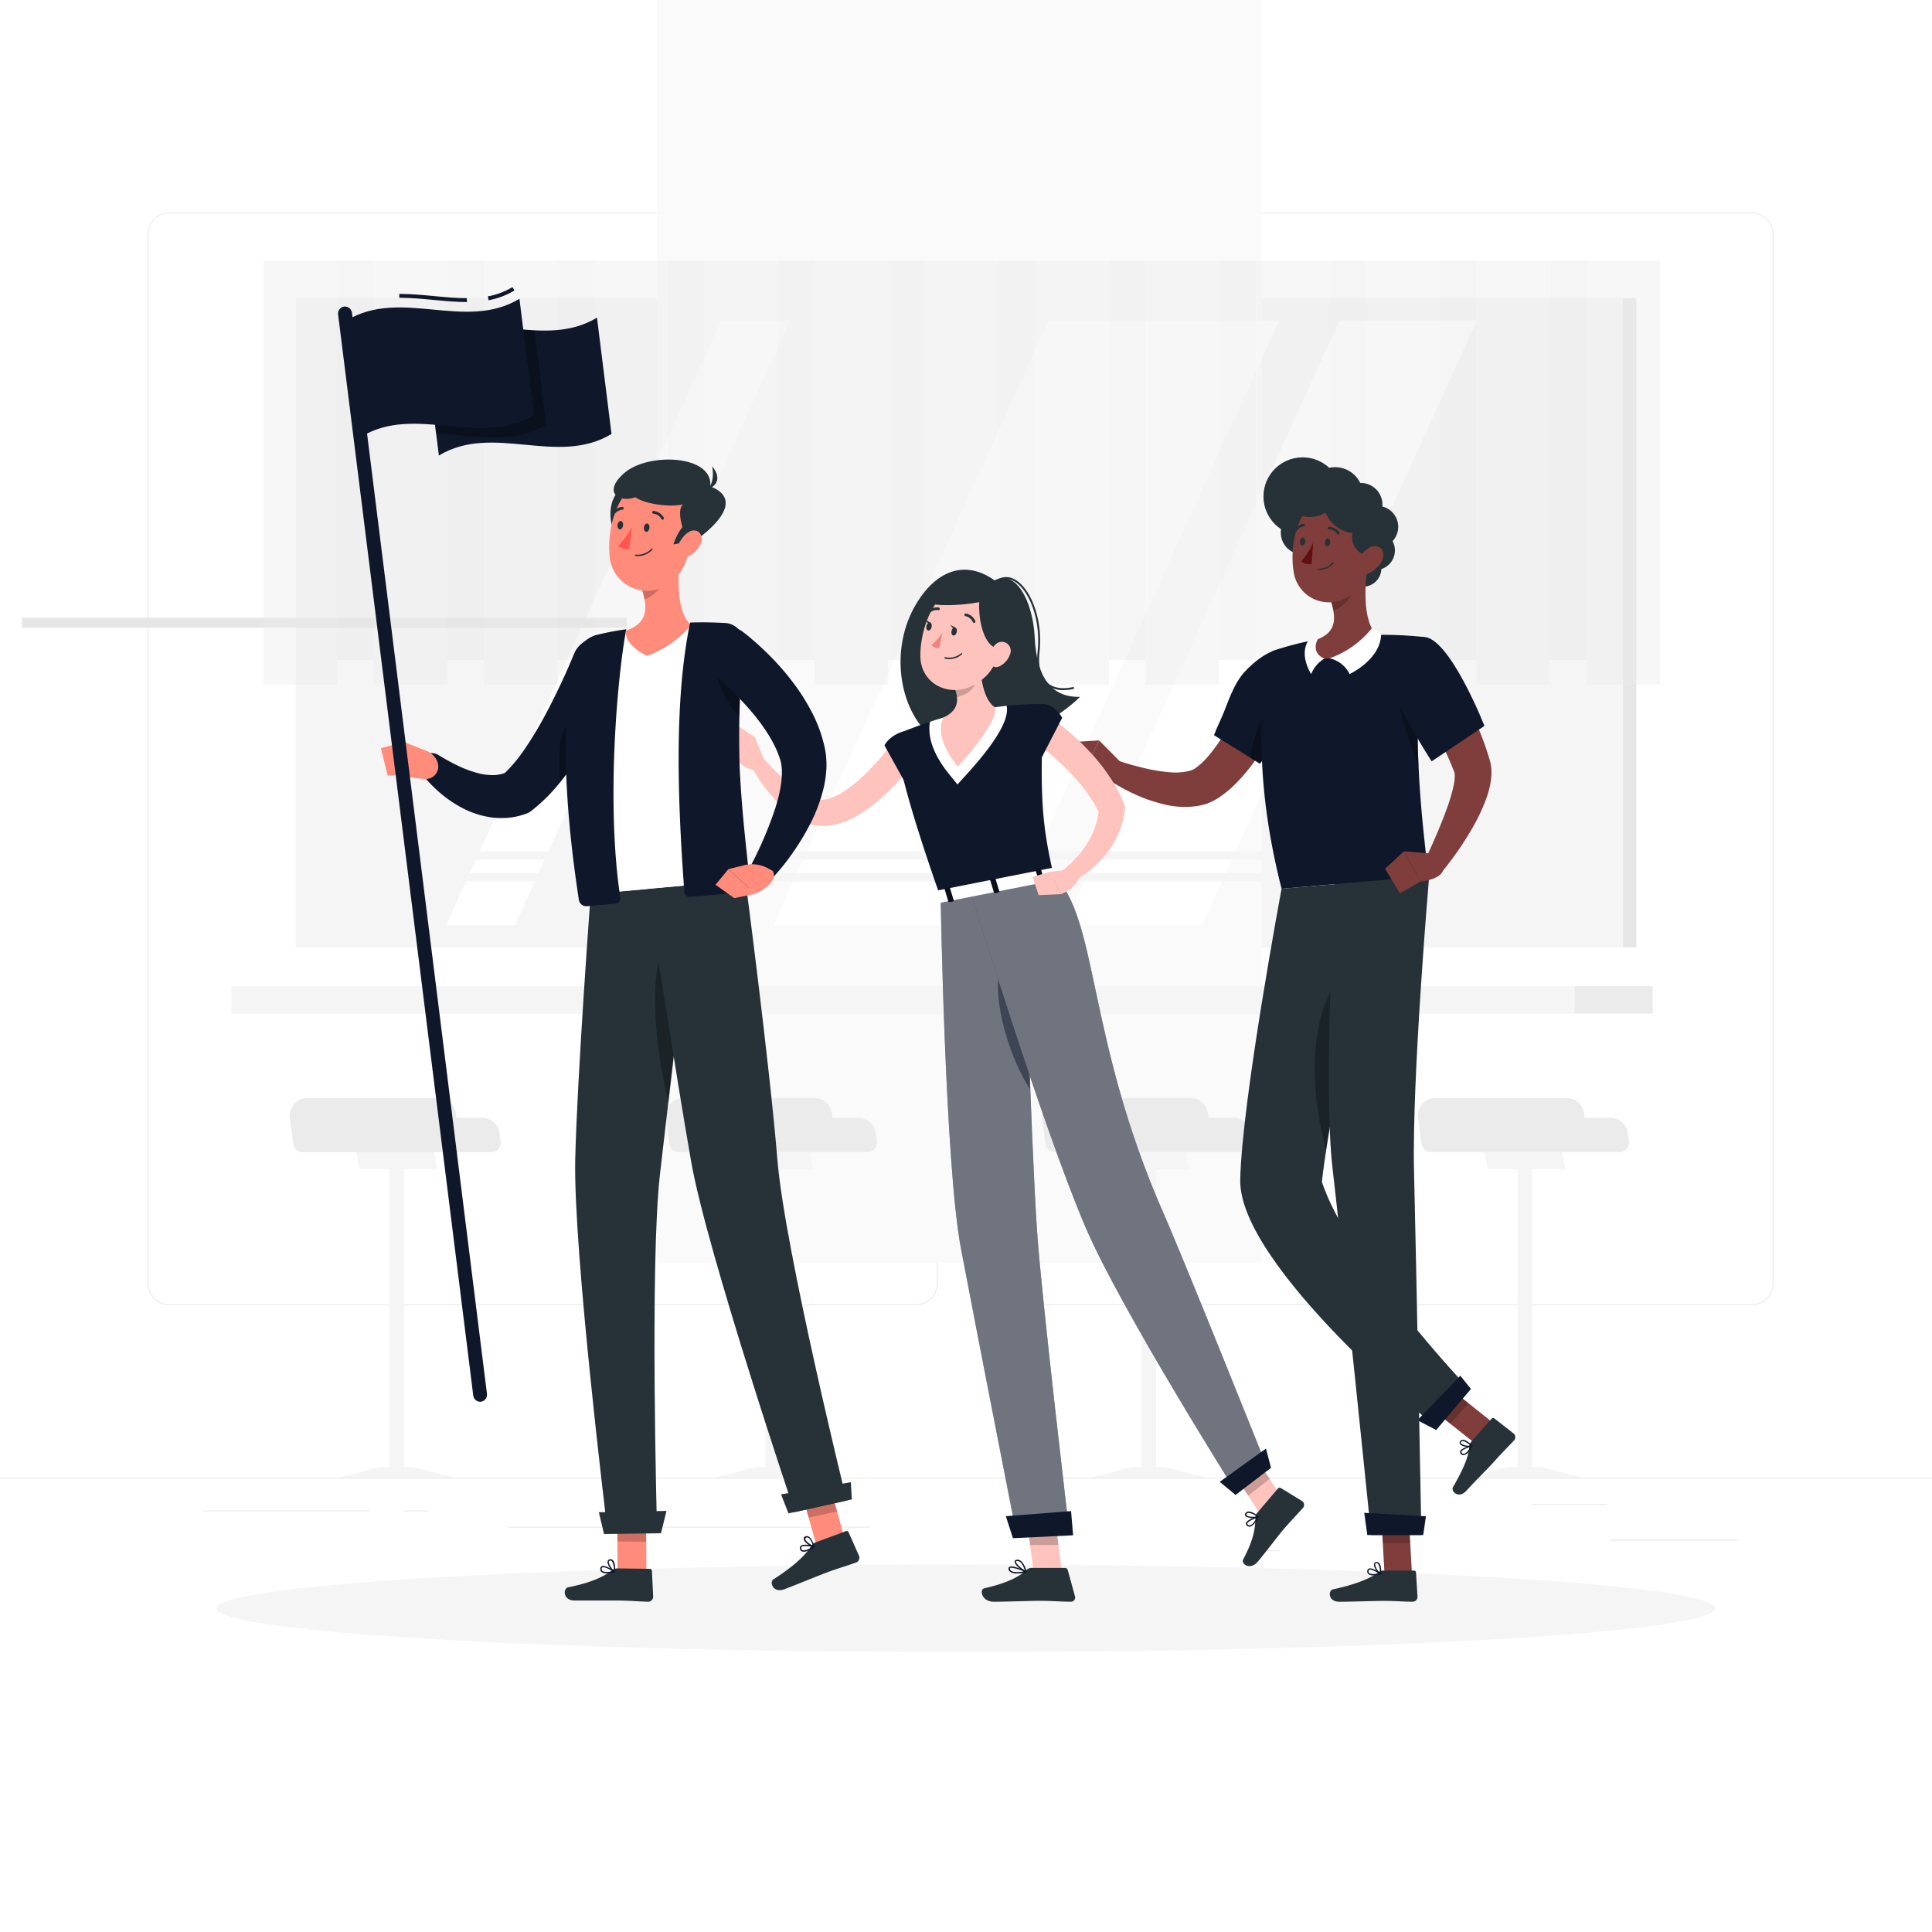 <svg class="animated" id="freepik_stories-team-spirit" xmlns="http://www.w3.org/2000/svg" viewBox="0 0 500 500" version="1.1" xmlns:xlink="http://www.w3.org/1999/xlink" xmlns:svgjs="http://svgjs.com/svgjs"><style>svg#freepik_stories-team-spirit:not(.animated) .animable {opacity: 0;}svg#freepik_stories-team-spirit.animated #freepik--background-complete--inject-20 {animation: 1s 1 forwards cubic-bezier(.36,-0.01,.5,1.38) slideUp;animation-delay: 0s;}svg#freepik_stories-team-spirit.animated #freepik--Shadow--inject-20 {animation: 1s 1 forwards cubic-bezier(.36,-0.01,.5,1.38) zoomOut;animation-delay: 0s;}svg#freepik_stories-team-spirit.animated #freepik--character-3--inject-20 {animation: 1s 1 forwards cubic-bezier(.36,-0.01,.5,1.38) zoomIn;animation-delay: 0s;}svg#freepik_stories-team-spirit.animated #freepik--character-2--inject-20 {animation: 1s 1 forwards cubic-bezier(.36,-0.01,.5,1.38) zoomOut;animation-delay: 0s;}svg#freepik_stories-team-spirit.animated #freepik--character-1--inject-20 {animation: 1s 1 forwards cubic-bezier(.36,-0.01,.5,1.38) slideUp;animation-delay: 0s;}            @keyframes slideUp {                0% {                    opacity: 0;                    transform: translateY(30px);                }                100% {                    opacity: 1;                    transform: inherit;                }            }                    @keyframes zoomOut {                0% {                    opacity: 0;                    transform: scale(1.5);                }                100% {                    opacity: 1;                    transform: scale(1);                }            }                    @keyframes zoomIn {                0% {                    opacity: 0;                    transform: scale(0.5);                }                100% {                    opacity: 1;                    transform: scale(1);                }            }        </style><g id="freepik--background-complete--inject-20" class="animable" style="transform-origin: 250px 228.23px;"><rect y="382.4" width="500" height="0.25" style="fill: rgb(235, 235, 235); transform-origin: 250px 382.525px;" id="el742nwm55ytu" class="animable"></rect><rect x="416.78" y="398.49" width="33.12" height="0.25" style="fill: rgb(235, 235, 235); transform-origin: 433.34px 398.615px;" id="elynqkk4gl7tr" class="animable"></rect><rect x="322.53" y="401.21" width="8.69" height="0.25" style="fill: rgb(235, 235, 235); transform-origin: 326.875px 401.335px;" id="elg1e0q9ed99r" class="animable"></rect><rect x="396.59" y="389.21" width="19.19" height="0.25" style="fill: rgb(235, 235, 235); transform-origin: 406.185px 389.335px;" id="el4wkpu2wctn8" class="animable"></rect><rect x="52.46" y="390.89" width="43.19" height="0.25" style="fill: rgb(235, 235, 235); transform-origin: 74.055px 391.015px;" id="el1rz7sh128b5" class="animable"></rect><rect x="104.56" y="390.89" width="6.33" height="0.25" style="fill: rgb(235, 235, 235); transform-origin: 107.725px 391.015px;" id="elnv19s65djio" class="animable"></rect><rect x="131.47" y="395.11" width="93.68" height="0.25" style="fill: rgb(235, 235, 235); transform-origin: 178.31px 395.235px;" id="el1y11p19fayu" class="animable"></rect><path d="M237,337.8H43.91a5.71,5.71,0,0,1-5.7-5.71V60.66A5.71,5.71,0,0,1,43.91,55H237a5.71,5.71,0,0,1,5.71,5.71V332.09A5.71,5.71,0,0,1,237,337.8ZM43.91,55.2a5.46,5.46,0,0,0-5.45,5.46V332.09a5.46,5.46,0,0,0,5.45,5.46H237a5.47,5.47,0,0,0,5.46-5.46V60.66A5.47,5.47,0,0,0,237,55.2Z" style="fill: rgb(235, 235, 235); transform-origin: 140.46px 196.4px;" id="elroieaxztj2b" class="animable"></path><path d="M453.31,337.8H260.21a5.72,5.72,0,0,1-5.71-5.71V60.66A5.72,5.72,0,0,1,260.21,55h193.1A5.71,5.71,0,0,1,459,60.66V332.09A5.71,5.71,0,0,1,453.31,337.8ZM260.21,55.2a5.47,5.47,0,0,0-5.46,5.46V332.09a5.47,5.47,0,0,0,5.46,5.46h193.1a5.47,5.47,0,0,0,5.46-5.46V60.66a5.47,5.47,0,0,0-5.46-5.46Z" style="fill: rgb(235, 235, 235); transform-origin: 356.75px 196.4px;" id="elq2jmsaxmzq" class="animable"></path><g id="el4rvtpwxr5xe"><rect x="79.96" y="77.18" width="343.52" height="168.01" style="fill: rgb(230, 230, 230); transform-origin: 251.72px 161.185px; transform: rotate(180deg);" class="animable"></rect></g><g id="el71uddtgr55r"><rect x="76.53" y="77.18" width="343.52" height="168.01" style="fill: rgb(245, 245, 245); transform-origin: 248.29px 161.185px; transform: rotate(180deg);" class="animable"></rect></g><g id="elnhbwsa7itzq"><rect x="170.03" y="-4.41" width="156.52" height="331.21" style="fill: rgb(250, 250, 250); transform-origin: 248.29px 161.195px; transform: rotate(90deg);" class="animable"></rect></g><polygon points="259.85 239.45 331.04 82.93 271.39 82.93 200.2 239.45 259.85 239.45" style="fill: rgb(255, 255, 255); transform-origin: 265.62px 161.19px;" id="el6zfogjt3rji" class="animable"></polygon><polygon points="311.05 239.45 382.24 82.93 346.64 82.93 275.44 239.45 311.05 239.45" style="fill: rgb(255, 255, 255); transform-origin: 328.84px 161.19px;" id="elysepyg23oa" class="animable"></polygon><polygon points="133.25 239.45 204.44 82.93 186.64 82.93 115.44 239.45 133.25 239.45" style="fill: rgb(255, 255, 255); transform-origin: 159.94px 161.19px;" id="elwd50jjnizl" class="animable"></polygon><g id="elrn1mni6tago"><rect x="5.72" y="159.89" width="156.52" height="2.59" style="fill: rgb(230, 230, 230); transform-origin: 83.98px 161.185px; transform: rotate(90deg);" class="animable"></rect></g><g id="elqof0e5euwpe"><rect x="79.07" y="225.96" width="338.42" height="2.12" style="fill: rgb(245, 245, 245); transform-origin: 248.28px 227.02px; transform: rotate(180deg);" class="animable"></rect></g><g id="eltqpqfds6dy"><rect x="79.07" y="220.36" width="338.42" height="2.12" style="fill: rgb(245, 245, 245); transform-origin: 248.28px 221.42px; transform: rotate(180deg);" class="animable"></rect></g><g id="el2f8ttu4izw8"><g style="opacity: 0.4; transform-origin: 248.92px 122.33px;" class="animable"><rect x="68.17" y="67.44" width="19.03" height="109.78" style="fill: rgb(235, 235, 235); transform-origin: 77.685px 122.33px;" id="elkjvnkcq1z3" class="animable"></rect><rect x="87.19" y="67.44" width="9.51" height="103.33" style="fill: rgb(230, 230, 230); transform-origin: 91.945px 119.105px;" id="eleon6481gkyv" class="animable"></rect><rect x="96.71" y="67.44" width="19.03" height="109.78" style="fill: rgb(235, 235, 235); transform-origin: 106.225px 122.33px;" id="elmm780e7ssnn" class="animable"></rect><rect x="115.73" y="67.44" width="9.51" height="103.33" style="fill: rgb(230, 230, 230); transform-origin: 120.485px 119.105px;" id="elhgpvcukwyt9" class="animable"></rect><rect x="125.25" y="67.44" width="19.03" height="109.78" style="fill: rgb(235, 235, 235); transform-origin: 134.765px 122.33px;" id="elug0souloio9" class="animable"></rect><rect x="144.27" y="67.44" width="9.51" height="103.33" style="fill: rgb(230, 230, 230); transform-origin: 149.025px 119.105px;" id="eleypq7reibz" class="animable"></rect><rect x="153.79" y="67.44" width="19.03" height="109.78" style="fill: rgb(235, 235, 235); transform-origin: 163.305px 122.33px;" id="elgzaqidjo0s5" class="animable"></rect><rect x="172.81" y="67.44" width="9.51" height="103.33" style="fill: rgb(230, 230, 230); transform-origin: 177.565px 119.105px;" id="el7hab95yrpei" class="animable"></rect><rect x="182.32" y="67.44" width="19.03" height="109.78" style="fill: rgb(235, 235, 235); transform-origin: 191.835px 122.33px;" id="el8mc3wyja2ti" class="animable"></rect><rect x="201.35" y="67.44" width="9.51" height="103.33" style="fill: rgb(230, 230, 230); transform-origin: 206.105px 119.105px;" id="el6lzjpc62ai7" class="animable"></rect><rect x="210.86" y="67.44" width="19.03" height="109.78" style="fill: rgb(235, 235, 235); transform-origin: 220.375px 122.33px;" id="ela5d5qhlenrh" class="animable"></rect><rect x="229.89" y="67.44" width="9.51" height="103.33" style="fill: rgb(230, 230, 230); transform-origin: 234.645px 119.105px;" id="elxysrbfh1hpe" class="animable"></rect><rect x="239.4" y="67.44" width="19.03" height="109.78" style="fill: rgb(235, 235, 235); transform-origin: 248.915px 122.33px;" id="elvyohgawbx1c" class="animable"></rect><rect x="258.43" y="67.44" width="9.51" height="103.33" style="fill: rgb(230, 230, 230); transform-origin: 263.185px 119.105px;" id="el1mejsgu6fju" class="animable"></rect><rect x="267.94" y="67.44" width="19.03" height="109.78" style="fill: rgb(235, 235, 235); transform-origin: 277.455px 122.33px;" id="elknyrrrw2ugo" class="animable"></rect><rect x="286.97" y="67.44" width="9.51" height="103.33" style="fill: rgb(230, 230, 230); transform-origin: 291.725px 119.105px;" id="elejzjubnxfdp" class="animable"></rect><rect x="296.48" y="67.44" width="19.03" height="109.78" style="fill: rgb(235, 235, 235); transform-origin: 305.995px 122.33px;" id="elytj3x0xoxaj" class="animable"></rect><rect x="315.51" y="67.44" width="9.51" height="103.33" style="fill: rgb(230, 230, 230); transform-origin: 320.265px 119.105px;" id="el8mcarqp11ot" class="animable"></rect><rect x="325.02" y="67.44" width="19.03" height="109.78" style="fill: rgb(235, 235, 235); transform-origin: 334.535px 122.33px;" id="eln9tbjllok2" class="animable"></rect><rect x="344.05" y="67.44" width="9.51" height="103.33" style="fill: rgb(230, 230, 230); transform-origin: 348.805px 119.105px;" id="elycawf8lc008" class="animable"></rect><rect x="353.56" y="67.44" width="19.03" height="109.78" style="fill: rgb(235, 235, 235); transform-origin: 363.075px 122.33px;" id="el42djf7vurb2" class="animable"></rect><rect x="372.59" y="67.44" width="9.51" height="103.33" style="fill: rgb(230, 230, 230); transform-origin: 377.345px 119.105px;" id="elw5ybtmzyscp" class="animable"></rect><rect x="382.1" y="67.44" width="19.03" height="109.78" style="fill: rgb(235, 235, 235); transform-origin: 391.615px 122.33px;" id="elbk4tt3dem5" class="animable"></rect><rect x="410.64" y="67.44" width="19.03" height="109.78" style="fill: rgb(235, 235, 235); transform-origin: 420.155px 122.33px;" id="elnd4qbh1rql" class="animable"></rect><rect x="401.13" y="67.44" width="9.51" height="103.33" style="fill: rgb(230, 230, 230); transform-origin: 405.885px 119.105px;" id="elfx002oloe26" class="animable"></rect></g></g><rect x="59.86" y="255.22" width="347.67" height="7.11" style="fill: rgb(245, 245, 245); transform-origin: 233.695px 258.775px;" id="elc63xhx5tynq" class="animable"></rect><g id="elt4z6wgxxsuf"><rect x="407.53" y="255.22" width="20.19" height="7.11" style="fill: rgb(235, 235, 235); transform-origin: 417.625px 258.775px; transform: rotate(180deg);" class="animable"></rect></g><path d="M416.76,289.33h-6.64l-.16-1.18a4.57,4.57,0,0,0-4.53-4H371.51a4.57,4.57,0,0,0-4.53,5.18l.91,6.7a2.44,2.44,0,0,0,2.43,2.12h48.83a2.45,2.45,0,0,0,2.43-2.77l-.29-2.13A4.57,4.57,0,0,0,416.76,289.33Z" style="fill: rgb(235, 235, 235); transform-origin: 394.27px 291.15px;" id="elyytd4eqkli" class="animable"></path><polygon points="405.11 302.58 385 302.58 384.19 298.19 404.3 298.19 405.11 302.58" style="fill: rgb(245, 245, 245); transform-origin: 394.65px 300.385px;" id="el1vz003wtzxx" class="animable"></polygon><rect x="392.76" y="300.39" width="3.78" height="82.01" style="fill: rgb(245, 245, 245); transform-origin: 394.65px 341.395px;" id="elosbo6u7cq6n" class="animable"></rect><polygon points="409.49 382.4 379.6 382.4 390.31 379.63 398.78 379.63 409.49 382.4" style="fill: rgb(245, 245, 245); transform-origin: 394.545px 381.015px;" id="elgehzb293s67" class="animable"></polygon><path d="M319.44,289.33h-6.65l-.16-1.18a4.55,4.55,0,0,0-4.52-4H274.18a4.57,4.57,0,0,0-4.52,5.18l.91,6.7a2.44,2.44,0,0,0,2.42,2.12h48.84a2.44,2.44,0,0,0,2.42-2.77l-.28-2.13A4.57,4.57,0,0,0,319.44,289.33Z" style="fill: rgb(235, 235, 235); transform-origin: 296.946px 291.15px;" id="el5s35jxcepqr" class="animable"></path><polygon points="307.78 302.58 287.67 302.58 286.87 298.19 306.98 298.19 307.78 302.58" style="fill: rgb(245, 245, 245); transform-origin: 297.325px 300.385px;" id="elsarooguhh4m" class="animable"></polygon><rect x="295.44" y="300.39" width="3.78" height="82.01" style="fill: rgb(245, 245, 245); transform-origin: 297.33px 341.395px;" id="eld9claym64l" class="animable"></rect><polygon points="312.16 382.4 282.27 382.4 292.98 379.63 301.45 379.63 312.16 382.4" style="fill: rgb(245, 245, 245); transform-origin: 297.215px 381.015px;" id="ele9yro1zb5e" class="animable"></polygon><path d="M222.12,289.33h-6.65l-.16-1.18a4.56,4.56,0,0,0-4.52-4H176.86a4.57,4.57,0,0,0-4.52,5.18l.9,6.7a2.45,2.45,0,0,0,2.43,2.12H224.5a2.44,2.44,0,0,0,2.43-2.77l-.29-2.13A4.56,4.56,0,0,0,222.12,289.33Z" style="fill: rgb(235, 235, 235); transform-origin: 199.626px 291.15px;" id="el6i3k7f7w80q" class="animable"></path><polygon points="210.46 302.58 190.35 302.58 189.54 298.19 209.65 298.19 210.46 302.58" style="fill: rgb(245, 245, 245); transform-origin: 200px 300.385px;" id="elmuxoov5e0g" class="animable"></polygon><rect x="198.11" y="300.39" width="3.78" height="82.01" style="fill: rgb(245, 245, 245); transform-origin: 200px 341.395px;" id="el1m1yd5x2vv5" class="animable"></rect><polygon points="214.84 382.4 184.95 382.4 195.66 379.63 204.13 379.63 214.84 382.4" style="fill: rgb(245, 245, 245); transform-origin: 199.895px 381.015px;" id="elkucigam8zv" class="animable"></polygon><path d="M124.8,289.33h-6.65l-.16-1.18a4.57,4.57,0,0,0-4.53-4H79.54A4.57,4.57,0,0,0,75,289.37l.91,6.7a2.44,2.44,0,0,0,2.43,2.12h48.83a2.45,2.45,0,0,0,2.43-2.77l-.29-2.13A4.57,4.57,0,0,0,124.8,289.33Z" style="fill: rgb(235, 235, 235); transform-origin: 102.287px 291.17px;" id="elo0uqtnbvtoa" class="animable"></path><polygon points="113.14 302.58 93.03 302.58 92.22 298.19 112.33 298.19 113.14 302.58" style="fill: rgb(245, 245, 245); transform-origin: 102.68px 300.385px;" id="el800j052sd16" class="animable"></polygon><rect x="100.79" y="300.39" width="3.78" height="82.01" style="fill: rgb(245, 245, 245); transform-origin: 102.68px 341.395px;" id="el88xq67vx1z4" class="animable"></rect><polygon points="117.52 382.4 87.63 382.4 98.34 379.63 106.81 379.63 117.52 382.4" style="fill: rgb(245, 245, 245); transform-origin: 102.575px 381.015px;" id="eldhu8n0kmeqv" class="animable"></polygon></g><g id="freepik--Shadow--inject-20" class="animable" style="transform-origin: 250px 416.24px;"><ellipse id="freepik--path--inject-20" cx="250" cy="416.24" rx="193.89" ry="11.32" style="fill: rgb(245, 245, 245); transform-origin: 250px 416.24px;" class="animable"></ellipse></g><g id="freepik--character-3--inject-20" class="animable" style="transform-origin: 334.081px 264.347px;"><path d="M361,142.45a5.1,5.1,0,1,1-5.1-5.11A5.1,5.1,0,0,1,361,142.45Z" style="fill: rgb(38, 50, 56); transform-origin: 355.9px 142.44px;" id="eljy10xztwrr" class="animable"></path><path d="M357.5,147.07a4.76,4.76,0,1,1-4.75-4.75A4.76,4.76,0,0,1,357.5,147.07Z" style="fill: rgb(38, 50, 56); transform-origin: 352.74px 147.08px;" id="elspi3bn92cic" class="animable"></path><polygon points="386.3 368.13 381.58 373.43 368.69 363.18 373.41 357.88 386.3 368.13" style="fill: rgb(127, 62, 59); transform-origin: 377.495px 365.655px;" id="elowwbeq1om5" class="animable"></polygon><path d="M380.72,373.16l5.3-6a.53.53,0,0,1,.72-.07l5,3.91a1.26,1.26,0,0,1,.11,1.77c-1.88,2-2.88,2.93-5.22,5.54-1.43,1.62-5.12,5.24-7.11,7.47s-4.12.2-3.48-.92c2.87-5,4.06-8,4.22-10.54A2,2,0,0,1,380.72,373.16Z" style="fill: rgb(38, 50, 56); transform-origin: 384.043px 376.881px;" id="elua4gzy7po2" class="animable"></path><g id="elkcrppbev8u"><polygon points="373.42 357.88 368.69 363.18 375.34 368.46 380.06 363.16 373.42 357.88" style="opacity: 0.2; transform-origin: 374.375px 363.17px;" class="animable"></polygon></g><path d="M331.67,230s-10.29,55-10.7,75.31c-.46,22.3,51,64.27,51,64.27l8.21-10.09s-31.33-33-38.08-53.63c2.69-23.79,14.85-78,14.85-78Z" style="fill: rgb(38, 50, 56); transform-origin: 350.573px 298.72px;" id="elsj043yl42fp" class="animable"></path><g id="elgbbzyhla3p"><path d="M341.17,266.2c-1.91,9.65-.64,22.13,2.05,31.38,2.15-14.15,6-33.42,9.06-48.11C348.91,249.6,343.56,254.1,341.17,266.2Z" style="opacity: 0.3; transform-origin: 346.267px 273.525px;" class="animable"></path></g><polygon points="380.68 359.46 371.68 370.09 366.82 367.55 377.93 356.04 380.68 359.46" style="fill: rgb(15, 23, 42); transform-origin: 373.75px 363.065px;" id="elsawmnoj4bl" class="animable"></polygon><path d="M380,375.86a9.18,9.18,0,0,0,1.07-1.58.17.17,0,0,0,0-.18.18.18,0,0,0-.17-.06c-.26.07-2.63.65-3,1.53a.63.63,0,0,0,.09.6.92.92,0,0,0,.81.44A2,2,0,0,0,380,375.86Zm.59-1.4c-.66,1.12-1.31,1.79-1.78,1.82a.61.61,0,0,1-.52-.31.29.29,0,0,1-.05-.29C378.38,375.21,379.62,374.73,380.56,374.46Z" style="fill: rgb(15, 23, 42); transform-origin: 379.478px 375.324px;" id="el348i6xxoo6u" class="animable"></path><path d="M381,374.31a.15.15,0,0,0,0-.07.14.14,0,0,0,0-.15c-.06-.06-1.48-1.54-2.47-1.47a.84.84,0,0,0-.64.37.62.62,0,0,0,0,.78c.47.64,2.28.84,3.06.59Zm-2.8-1.19a.51.51,0,0,1,.35-.17c.59,0,1.5.69,2,1.16a3.37,3.37,0,0,1-2.42-.53c-.06-.08-.11-.2,0-.4Z" style="fill: rgb(15, 23, 42); transform-origin: 379.387px 373.541px;" id="elu2t2dmli7hj" class="animable"></path><path d="M334.44,175.06c-.2.79-.36,1.38-.54,2.05s-.39,1.29-.59,1.92q-.62,1.91-1.32,3.78a72.39,72.39,0,0,1-3.23,7.36,47.93,47.93,0,0,1-9.84,13.51,31.68,31.68,0,0,1-3.54,2.78c-.32.21-.83.49-1.23.73s-.87.4-1.31.6-.88.31-1.32.45l-1.3.3a22.14,22.14,0,0,1-9.21-.44,39.57,39.57,0,0,1-7.74-2.74c-1.21-.56-2.38-1.18-3.53-1.83s-2.25-1.32-3.41-2.12l2.5-4.71c1.06.34,2.25.73,3.38,1.06s2.31.62,3.45.91a45.33,45.33,0,0,0,6.74,1.16,15.43,15.43,0,0,0,5.7-.4l.51-.2c.14-.08.3-.14.44-.22l.36-.23c.12-.1.17-.12.36-.27a21.82,21.82,0,0,0,2.21-2,42.27,42.27,0,0,0,7.15-11.07c1-2.07,1.87-4.24,2.71-6.42.41-1.09.8-2.2,1.16-3.31l.52-1.66c.17-.53.35-1.14.47-1.56Z" style="fill: rgb(127, 62, 59); transform-origin: 310.385px 190.66px;" id="eln15f2fxtbb" class="animable"></path><path d="M314.18,190.27l11.9,7.38s.39-.51,1-1.39c.46-.64,1.06-1.5,1.75-2.5,3.89-5.66,9.41-15.87,9.06-20.61-.53-7.05-7.94-7.46-15.54.46-3.28,3.41-4.68,8.74-6.21,12.1-.51,1.1-.93,2.07-1.26,2.82Z" style="fill: rgb(15, 23, 42); transform-origin: 326.043px 182.708px;" id="elrmcg7au976" class="animable"></path><polygon points="365.41 407.28 358.31 407.28 357.39 390.84 364.49 390.84 365.41 407.28" style="fill: rgb(127, 62, 59); transform-origin: 361.4px 399.06px;" id="el7ieu4tdzefh" class="animable"></polygon><path d="M357.94,406.46h8a.5.5,0,0,1,.52.48l.39,6.32a1.26,1.26,0,0,1-1.24,1.26c-2.78,0-4.11-.21-7.62-.21-2.15,0-8.4.22-11.38.22s-2.89-2.95-1.63-3.21c5.66-1.2,9.75-2.85,11.76-4.42A2,2,0,0,1,357.94,406.46Z" style="fill: rgb(38, 50, 56); transform-origin: 355.501px 410.495px;" id="el3fquny5zn8x" class="animable"></path><g id="elegxbb6t2kin"><polygon points="364.49 390.84 357.39 390.84 357.87 399.32 364.97 399.32 364.49 390.84" style="opacity: 0.2; transform-origin: 361.18px 395.08px;" class="animable"></polygon></g><path d="M345.45,228.47s-3,53.67-.59,73.89c2.6,22.15,10,94.91,10,94.91h13s-1.36-72.11-1.91-94.16c-.59-23.93,3.95-76.74,3.95-76.74Z" style="fill: rgb(38, 50, 56); transform-origin: 356.912px 311.82px;" id="elsduwmf5ezxq" class="animable"></path><polygon points="368.33 397.27 353.86 397.27 353.06 391.52 369.03 392.42 368.33 397.27" style="fill: rgb(15, 23, 42); transform-origin: 361.045px 394.395px;" id="elt81zp0jm3up" class="animable"></polygon><path d="M355.42,407.7a8.71,8.71,0,0,0,1.89-.26.15.15,0,0,0,.13-.13.16.16,0,0,0-.07-.16c-.23-.16-2.24-1.54-3.1-1.2a.65.65,0,0,0-.39.47.92.92,0,0,0,.21.9A1.9,1.9,0,0,0,355.42,407.7Zm1.44-.5c-1.27.26-2.21.22-2.54-.11a.61.61,0,0,1-.12-.59.3.3,0,0,1,.19-.24C354.85,406.08,356,406.68,356.86,407.2Z" style="fill: rgb(15, 23, 42); transform-origin: 355.641px 406.802px;" id="el38dpxicwcqq" class="animable"></path><path d="M357.28,407.45l.07,0a.17.17,0,0,0,.09-.13c0-.09.17-2.13-.55-2.82a.79.79,0,0,0-.7-.23.61.61,0,0,0-.6.5c-.16.77.89,2.25,1.6,2.67Zm-1-2.88a.52.52,0,0,1,.35.14,3.7,3.7,0,0,1,.47,2.26,3.38,3.38,0,0,1-1.22-2.16c0-.09.08-.21.32-.24Z" style="fill: rgb(15, 23, 42); transform-origin: 356.516px 405.854px;" id="ely54r3ajki2" class="animable"></path><g id="elnz6w0gmfeo"><path d="M338.06,174c-2.67-1.45-4.14,3-8.82,7.11-2.08,1.82-6.05,12.86-5.45,15.16l2.29,1.42S338.72,181,338.06,174Z" style="opacity: 0.3; transform-origin: 330.907px 185.705px;" class="animable"></path></g><path d="M290.22,197.44l-5.76-5.81-3.49,7s6.28,4.59,8.07,3Z" style="fill: rgb(127, 62, 59); transform-origin: 285.595px 196.797px;" id="elkstscag6wj" class="animable"></path><polygon points="277.15 192.05 276 197.58 280.97 198.67 284.46 191.63 277.15 192.05" style="fill: rgb(127, 62, 59); transform-origin: 280.23px 195.15px;" id="elb7sfx9n7x6g" class="animable"></polygon><path d="M331.67,230l37.83-3.25c0-3.4-1.75-14.33-2.37-28.38a179.74,179.74,0,0,1,1.11-31.18c.1-.78.21-1.55.33-2.33,0,0-1.95-.22-4.74-.39-2.31-.14-5.2-.23-8-.13a142.26,142.26,0,0,0-16.08,1.39c-2.45.44-4.83,1.06-6.72,1.59-2.42.71-3.84,1.26-3.84,1.26S321.69,190.8,331.67,230Z" style="fill: rgb(15, 23, 42); transform-origin: 347.993px 197.149px;" id="elri4pxe4e679" class="animable"></path><g id="elf7qmme1htb"><path d="M367.13,198.4a180.82,180.82,0,0,1,1.11-31.19c-2.55,0-6.85.62-7.22,4.77C360.63,176.43,362.49,186.67,367.13,198.4Z" style="opacity: 0.3; transform-origin: 364.605px 182.805px;" class="animable"></path></g><path d="M371.14,169.22c.85,1.09,1.57,2.05,2.29,3.1s1.41,2.07,2.1,3.12c1.36,2.11,2.65,4.27,3.85,6.49a70.35,70.35,0,0,1,6,14.24l.14.47.07.24.1.39a11.41,11.41,0,0,1,.26,1.61,14.08,14.08,0,0,1-.06,2.71,22.62,22.62,0,0,1-1,4.37,45.83,45.83,0,0,1-3.22,7.22,81.31,81.31,0,0,1-8.43,12.38l-4.47-2.91c2-4.23,3.91-8.6,5.48-12.87a45.13,45.13,0,0,0,1.9-6.26,13.62,13.62,0,0,0,.34-2.7,3.86,3.86,0,0,0-.08-.88c0-.09-.05-.16-.07-.17l0,0-.07-.19-.15-.38a62.3,62.3,0,0,0-2.68-6c-1-2-2.13-4-3.29-5.95s-2.4-3.9-3.66-5.83-2.61-3.87-3.84-5.61Z" style="fill: rgb(127, 62, 59); transform-origin: 374.319px 197.39px;" id="eltkywsm91nq9" class="animable"></path><path d="M360.28,178.57a135.36,135.36,0,0,0,7.38,13.84c.59,1,1.14,1.9,1.59,2.62.78,1.27,1.27,2,1.27,2l13.65-9.17-.65-1.57c-.31-.74-.72-1.71-1.22-2.83-3-6.6-8.89-18.32-13.73-18.61C361.33,164.46,356.65,170.24,360.28,178.57Z" style="fill: rgb(15, 23, 42); transform-origin: 371.596px 180.931px;" id="elsmshffxbyj" class="animable"></path><path d="M353.92,146.36l-4,3.94-5.44,5.37a19.82,19.82,0,0,1,.58,2.33c.59,3.15,0,6.11-4.57,7.62,0,0-5.71,5.13,2.53,4.82a18.66,18.66,0,0,0,13.42-6.09C352.64,161.2,353.17,151.64,353.92,146.36Z" style="fill: rgb(127, 62, 59); transform-origin: 347.502px 158.407px;" id="el3y14eyk5q29" class="animable"></path><path d="M355.16,162.44a24.59,24.59,0,0,1-11.07,7.94,7.56,7.56,0,0,1,5.19,4.06s7.86-3.63,8.15-10.12A14.6,14.6,0,0,0,355.16,162.44Z" style="fill: rgb(255, 255, 255); transform-origin: 350.76px 168.44px;" id="el16yukyzmaro" class="animable"></path><path d="M341.11,165.29s-2.17,3.48,1.64,5.16a8.13,8.13,0,0,0-3.42,4s-3.17-4.79-.76-8.63C340,165.44,341.11,165.29,341.11,165.29Z" style="fill: rgb(255, 255, 255); transform-origin: 340.208px 169.87px;" id="elr1sjdwkhox" class="animable"></path><g id="eldievc2ez8nq"><path d="M344.48,155.67a19.82,19.82,0,0,1,.58,2.33c2.15-.63,4.87-3.2,5-5.46a10.13,10.13,0,0,0-.12-2.24Z" style="opacity: 0.2; transform-origin: 347.278px 154.15px;" class="animable"></path></g><g id="elospm446eoc"><circle cx="337.11" cy="128.49" r="10.13" style="fill: rgb(38, 50, 56); transform-origin: 337.11px 128.49px; transform: rotate(-45deg);" class="animable"></circle></g><circle cx="345.52" cy="128.12" r="7.22" style="fill: rgb(38, 50, 56); transform-origin: 345.52px 128.12px;" id="elrqpyobiwea" class="animable"></circle><path d="M357.78,130.62a5.64,5.64,0,1,1-5.64-5.64A5.64,5.64,0,0,1,357.78,130.62Z" style="fill: rgb(38, 50, 56); transform-origin: 352.14px 130.62px;" id="el9ixeb5lwgha" class="animable"></path><path d="M342.75,137.85a5.64,5.64,0,1,1-5.64-5.65A5.64,5.64,0,0,1,342.75,137.85Z" style="fill: rgb(38, 50, 56); transform-origin: 337.11px 137.84px;" id="eln1r43p68krk" class="animable"></path><circle cx="356.44" cy="136.34" r="5.42" style="fill: rgb(38, 50, 56); transform-origin: 356.44px 136.34px;" id="eldwoqkjqtp9q" class="animable"></circle><path d="M355.05,138.75c-.9,7-1.07,11.15-4.87,14.63a9.18,9.18,0,0,1-15.37-5.31c-1.09-6.36.58-16.75,7.65-19.32A9.29,9.29,0,0,1,355.05,138.75Z" style="fill: rgb(127, 62, 59); transform-origin: 344.827px 141.991px;" id="elrphyh49b95i" class="animable"></path><circle cx="354.67" cy="139.08" r="4.75" style="fill: rgb(38, 50, 56); transform-origin: 354.67px 139.08px;" id="el5j0z22qqcvn" class="animable"></circle><path d="M346.45,136.71A8.48,8.48,0,0,0,358.14,134l-14.38-9A8.49,8.49,0,0,0,346.45,136.71Z" style="fill: rgb(38, 50, 56); transform-origin: 350.301px 131.499px;" id="elyfogg8x875" class="animable"></path><path d="M336.47,133.43a8.18,8.18,0,0,0,10.24-5.37l-15.6-4.87A8.17,8.17,0,0,0,336.47,133.43Z" style="fill: rgb(38, 50, 56); transform-origin: 338.723px 128.495px;" id="elcq86ie212fq" class="animable"></path><path d="M357.26,145.8a7.64,7.64,0,0,1-4.15,3c-2.13.55-2.8-1.41-1.86-3.45.84-1.83,3-4.33,4.95-4S358.52,144,357.26,145.8Z" style="fill: rgb(127, 62, 59); transform-origin: 354.414px 145.107px;" id="elqp78tw7pn08" class="animable"></path><path d="M344.26,140.37c0,.57-.37,1-.75,1s-.65-.48-.61-1.06.38-1,.75-1S344.3,139.8,344.26,140.37Z" style="fill: rgb(38, 50, 56); transform-origin: 343.58px 140.34px;" id="el65p17uvgxem" class="animable"></path><path d="M337.79,140.16c0,.57-.38,1-.75,1s-.65-.49-.61-1.06.38-1,.75-1S337.83,139.59,337.79,140.16Z" style="fill: rgb(38, 50, 56); transform-origin: 337.11px 140.13px;" id="elwto2ktdwdb9" class="animable"></path><path d="M339.83,140.51a21.66,21.66,0,0,1-3.07,4.8,3.24,3.24,0,0,0,2.7.6Z" style="fill: rgb(99, 15, 15); transform-origin: 338.295px 143.25px;" id="els8p2qq5e9z9" class="animable"></path><path d="M341.7,147.53a5,5,0,0,0,3.43-1.78.16.16,0,0,0,0-.23.17.17,0,0,0-.24,0,4.74,4.74,0,0,1-3.82,1.65.17.17,0,0,0,0,.33A5,5,0,0,0,341.7,147.53Z" style="fill: rgb(38, 50, 56); transform-origin: 343.06px 146.501px;" id="eli7qetva6rqp" class="animable"></path><path d="M346.4,138.35a.44.44,0,0,0,.16-.06.35.35,0,0,0,.09-.47,3.26,3.26,0,0,0-2.65-1.48.34.34,0,1,0,0,.67,2.56,2.56,0,0,1,2.07,1.19A.35.35,0,0,0,346.4,138.35Z" style="fill: rgb(38, 50, 56); transform-origin: 345.153px 137.344px;" id="elkrcds95f6t" class="animable"></path><path d="M335.16,137.84a.35.35,0,0,0,.26-.17,2.82,2.82,0,0,1,2-1.46.34.34,0,0,0,.3-.37.33.33,0,0,0-.36-.3h0a3.52,3.52,0,0,0-2.54,1.8.34.34,0,0,0,.13.46A.28.28,0,0,0,335.16,137.84Z" style="fill: rgb(38, 50, 56); transform-origin: 336.25px 136.692px;" id="el3mznojiqamo" class="animable"></path><path d="M370.49,220.92l-7.15-.62,4.32,7.84s6.42-.59,5.84-3.88Z" style="fill: rgb(127, 62, 59); transform-origin: 368.439px 224.22px;" id="el7robyhvk0nr" class="animable"></path><polygon points="358.44 224.85 362.31 231.15 367.65 228.14 363.34 220.3 358.44 224.85" style="fill: rgb(127, 62, 59); transform-origin: 363.045px 225.725px;" id="elsiqddrkoi4" class="animable"></polygon></g><g id="freepik--character-2--inject-20" class="animable" style="transform-origin: 262.601px 280.983px;"><path d="M236.58,157.21c-6.67,12.19-3.51,28.73,6.52,35,10.51,6.59,30.64-6,36.41-11.86-9.15.2-11.36-7.75-11.74-15.51-.44-8.93-4.72-17.61-10.36-14.64C248.62,144,241.05,149.06,236.58,157.21Z" style="fill: rgb(38, 50, 56); transform-origin: 256.285px 170.753px;" id="ellklf1s448xe" class="animable"></path><path d="M275.26,178.6a6.64,6.64,0,0,1-4.54-1.54c-1.85-1.64-2.61-4.56-2.19-8.43.93-8.71-2.46-16.24-6.13-18.23a3.93,3.93,0,0,0-4.65.49l-.31-.39a4.38,4.38,0,0,1,5.19-.54c3.82,2.06,7.35,9.81,6.4,18.72-.4,3.71.3,6.47,2,8,1.56,1.38,3.92,1.76,6.84,1.09l.11.49A12.46,12.46,0,0,1,275.26,178.6Z" style="fill: rgb(38, 50, 56); transform-origin: 267.71px 163.978px;" id="elieb8hfce9hk" class="animable"></path><path d="M236.63,197.1a60.21,60.21,0,0,1-4.13,5.07,54.4,54.4,0,0,1-4.65,4.58,38.16,38.16,0,0,1-5.41,4,23.44,23.44,0,0,1-3.16,1.62,16.45,16.45,0,0,1-3.62,1.13,12.67,12.67,0,0,1-4.1.18,12.43,12.43,0,0,1-3.9-1.17,22.19,22.19,0,0,1-5.72-4.14A43.7,43.7,0,0,1,194.27,198l3.08-2a60.32,60.32,0,0,0,8.4,8,18.18,18.18,0,0,0,4.48,2.58,6.29,6.29,0,0,0,2,.42,5.86,5.86,0,0,0,2-.24,14.55,14.55,0,0,0,4.4-2.1,34.71,34.71,0,0,0,4.32-3.41c1.39-1.27,2.7-2.67,4-4.09s2.56-3,3.65-4.39Z" style="fill: rgb(255, 195, 189); transform-origin: 215.45px 203.27px;" id="el517uja6vse" class="animable"></path><path d="M237.51,188.9c-6.66-.17-8.61,4-8.61,4l6.78,12.26A18.91,18.91,0,0,0,240.4,198C241.62,193.94,242,189,237.51,188.9Z" style="fill: rgb(15, 23, 42); transform-origin: 235.053px 197.027px;" id="el1d49xhdtm99" class="animable"></path><path d="M197.75,196.59l-2.43-5.86L191,197.1s2.52,2.59,5.52,2.25Z" style="fill: rgb(255, 195, 189); transform-origin: 194.375px 195.055px;" id="elz5ufhgcul5k" class="animable"></path><polygon points="190.05 187.27 187.7 192.59 191 197.1 195.32 190.73 190.05 187.27" style="fill: rgb(255, 195, 189); transform-origin: 191.51px 192.185px;" id="ely5jxh2z36o8" class="animable"></polygon><polygon points="274.9 407.27 267.65 407.96 265.44 391.2 272.69 390.51 274.9 407.27" style="fill: rgb(255, 195, 189); transform-origin: 270.17px 399.235px;" id="el3v2lp8vuqgr" class="animable"></polygon><polygon points="333.21 389.79 327.65 394.16 318.09 379.57 323.66 375.19 333.21 389.79" style="fill: rgb(255, 195, 189); transform-origin: 325.65px 384.675px;" id="eleygvzycud4g" class="animable"></polygon><path d="M325.36,391.54l5.36-6.31a.58.58,0,0,1,.76-.13l5.52,3.39a1.18,1.18,0,0,1,.22,1.73c-1.91,2.17-2.94,3.12-5.3,5.89-1.45,1.71-4.41,5.69-6.41,8.05s-4.41.56-3.78-.6c2.81-5.18,3.13-8.29,3.17-10.8A1.87,1.87,0,0,1,325.36,391.54Z" style="fill: rgb(38, 50, 56); transform-origin: 329.565px 395.164px;" id="elqpyhhe15t4" class="animable"></path><path d="M267,405.78h8.64a.73.73,0,0,1,.69.53l1.88,6.84a1.08,1.08,0,0,1-1.06,1.37c-3,0-4.49-.23-8.3-.23-2.34,0-8.38.24-11.61.24s-3.82-3.19-2.52-3.48c5.86-1.3,9.24-3.09,11-4.79A1.79,1.79,0,0,1,267,405.78Z" style="fill: rgb(38, 50, 56); transform-origin: 266.163px 410.154px;" id="el7s5ha7vhxis" class="animable"></path><g id="elihhe5vyjpk8"><polygon points="265.44 391.2 266.58 399.84 273.93 399.84 272.7 390.51 265.44 391.2" style="opacity: 0.2; transform-origin: 269.685px 395.175px;" class="animable"></polygon></g><g id="eli51p7vt964"><polygon points="323.66 375.2 318.09 379.57 323.02 387.09 328.59 382.72 323.66 375.2" style="opacity: 0.2; transform-origin: 323.34px 381.145px;" class="animable"></polygon></g><path d="M232.38,189.88s-3.22,1.88,11.06,42.4l29.21-5.77c-2.58-11.7-3.88-19-2.48-44.3a88.37,88.37,0,0,0-12.69.83,94.46,94.46,0,0,0-13.27,2.62C238.61,187.3,232.38,189.88,232.38,189.88Z" style="fill: rgb(15, 23, 42); transform-origin: 252.359px 207.244px;" id="eltrlcxvjcjjl" class="animable"></path><path d="M260.52,182.66c-1,.1-2,.23-3,.38a94.46,94.46,0,0,0-13.27,2.62c-1.18.35-2.4.74-3.57,1.13-.5,2.74-.09,7.34,4.91,13.51l2.2,2.72,2.35-2.59C257.81,192,261.25,186.12,260.52,182.66Z" style="fill: rgb(255, 255, 255); transform-origin: 250.567px 192.84px;" id="elo39hapaolhk" class="animable"></path><path d="M253.54,168.48c-.09,4.4.45,12.32,3.94,14.56,0,0,1.89,2.76-9.6,15.37-6.82-8.42-3.67-12.75-3.67-12.75,4.56-2.07,3.82-5.55,2.41-8.68Z" style="fill: rgb(255, 195, 189); transform-origin: 250.54px 183.445px;" id="el4t329vjufnj" class="animable"></path><g id="eldtslf98ujfn"><path d="M252.79,169.4a18,18,0,0,1-.49,7.62c-.49,1.71-2.48,2.84-4.63,3.42a11.74,11.74,0,0,0-1-3.46Z" style="opacity: 0.2; transform-origin: 249.83px 174.92px;" class="animable"></path></g><path d="M260.08,163.81c-2,7-2.7,10-7.08,12.89-6.57,4.4-14.69.61-14.81-6.78-.1-6.66,3.19-17,10.73-18.4A9.64,9.64,0,0,1,260.08,163.81Z" style="fill: rgb(255, 195, 189); transform-origin: 249.349px 164.947px;" id="el2vg5vog4ddo" class="animable"></path><path d="M258.24,153c3.42,3.05-20.75,5.44-18.57,1.73S252.46,147.83,258.24,153Z" style="fill: rgb(38, 50, 56); transform-origin: 249.051px 153.458px;" id="elbbhmo39n78d" class="animable"></path><path d="M259.75,167.75c-7.25,2-7.94-18-3.85-16.62S267.21,165.69,259.75,167.75Z" style="fill: rgb(38, 50, 56); transform-origin: 258.193px 159.476px;" id="elivoi262snz8" class="animable"></path><path d="M261.41,169.3a5.47,5.47,0,0,1-2.66,3.1c-1.68.84-2.84-.54-2.65-2.29.17-1.57,1.24-3.91,3-4A2.32,2.32,0,0,1,261.41,169.3Z" style="fill: rgb(255, 195, 189); transform-origin: 258.831px 169.379px;" id="elkibo32utlc" class="animable"></path><path d="M243.44,232.28s1.14,69.07,5.25,90.81c4.29,22.63,14.42,74.24,14.42,74.24l13.66-.66s-7.16-60.3-8.36-77.79c-1.66-24.1-3.58-90.83-3.58-90.83Z" style="fill: rgb(15, 23, 42); transform-origin: 260.105px 312.69px;" id="elcbkef9kovu8" class="animable"></path><g id="el9ze3fln5wc"><path d="M243.44,232.28s1.14,69.07,5.25,90.81c4.29,22.63,14.42,74.24,14.42,74.24l13.66-.66s-7.16-60.3-8.36-77.79c-1.66-24.1-3.58-90.83-3.58-90.83Z" style="fill: rgb(255, 255, 255); opacity: 0.4; transform-origin: 260.105px 312.69px;" class="animable"></path></g><g id="eld46tveweon"><path d="M265.38,246.08c-2.17-1.44-5.63-8.93-7,6.35-1,11.11,4.91,24.66,8.22,29.49C266.15,269.22,265.71,256.16,265.38,246.08Z" style="fill: rgb(15, 23, 42); opacity: 0.5; transform-origin: 262.434px 262.449px;" class="animable"></path></g><polygon points="277.72 397.33 262.15 398.08 260.31 392.39 277.19 391.07 277.72 397.33" style="fill: rgb(15, 23, 42); transform-origin: 269.015px 394.575px;" id="elyo7fbnqheq8" class="animable"></polygon><path d="M251.15,230.75s18.66,61,29.85,87c9,21,38.89,68.38,38.89,68.38l8.19-6s-20.78-52-27-66.21c-20-45.57-16.75-76.33-28.4-87.42Z" style="fill: rgb(15, 23, 42); transform-origin: 289.615px 306.315px;" id="el48k9qx9ujzf" class="animable"></path><g id="el1vxtadl9tes"><path d="M251.15,230.75s18.66,61,29.85,87c9,21,38.89,68.38,38.89,68.38l8.19-6s-20.78-52-27-66.21c-20-45.57-16.75-76.33-28.4-87.42Z" style="fill: rgb(255, 255, 255); opacity: 0.4; transform-origin: 289.615px 306.315px;" class="animable"></path></g><polygon points="328.94 379.87 319.76 386.89 315.67 383.49 327.63 374.89 328.94 379.87" style="fill: rgb(15, 23, 42); transform-origin: 322.305px 380.89px;" id="elphrdg24qee" class="animable"></polygon><path d="M272.79,224.72l1.77,2.34c.14.18-.06.43-.4.5l-30.64,6.05c-.26,0-.5,0-.55-.2l-.72-2.54c-.05-.18.15-.37.44-.43l29.58-5.84A.57.57,0,0,1,272.79,224.72Z" style="fill: rgb(255, 255, 255); transform-origin: 258.424px 229.095px;" id="elbvwyhbig28s" class="animable"></path><path d="M269.39,228.79l.8-.16c.15,0,.26-.13.23-.23l-1-3.3c0-.09-.18-.15-.33-.12l-.8.16c-.15,0-.26.14-.23.23l1,3.3C269.08,228.77,269.24,228.82,269.39,228.79Z" style="fill: rgb(15, 23, 42); transform-origin: 269.24px 226.885px;" id="el6ljekuv4g6k" class="animable"></path><g id="elc636lnd98uq"><path d="M269.39,228.79l.8-.16c.15,0,.26-.13.23-.23l-1-3.3c0-.09-.18-.15-.33-.12l-.8.16c-.15,0-.26.14-.23.23l1,3.3C269.08,228.77,269.24,228.82,269.39,228.79Z" style="opacity: 0.4; transform-origin: 269.24px 226.885px;" class="animable"></path></g><path d="M245.8,233.45l.79-.16c.16,0,.26-.13.23-.23l-1-3.3c0-.1-.18-.15-.34-.12l-.79.16c-.16,0-.27.13-.24.23l1,3.3C245.49,233.42,245.64,233.48,245.8,233.45Z" style="fill: rgb(15, 23, 42); transform-origin: 245.635px 231.545px;" id="elwnqbifyzgfs" class="animable"></path><g id="elawq7ngqrr6s"><path d="M245.8,233.45l.79-.16c.16,0,.26-.13.23-.23l-1-3.3c0-.1-.18-.15-.34-.12l-.79.16c-.16,0-.27.13-.24.23l1,3.3C245.49,233.42,245.64,233.48,245.8,233.45Z" style="opacity: 0.4; transform-origin: 245.635px 231.545px;" class="animable"></path></g><path d="M257.6,231.12l.79-.16c.16,0,.26-.13.23-.23l-1-3.3c0-.09-.19-.15-.34-.12l-.8.16c-.15,0-.26.14-.23.23l1,3.3C257.29,231.1,257.44,231.15,257.6,231.12Z" style="fill: rgb(15, 23, 42); transform-origin: 257.435px 229.215px;" id="elmq42nundcnt" class="animable"></path><g id="elx0y4ivhbyhb"><path d="M257.6,231.12l.79-.16c.16,0,.26-.13.23-.23l-1-3.3c0-.09-.19-.15-.34-.12l-.8.16c-.15,0-.26.14-.23.23l1,3.3C257.29,231.1,257.44,231.15,257.6,231.12Z" style="opacity: 0.4; transform-origin: 257.435px 229.215px;" class="animable"></path></g><path d="M247.61,163.55c-.12.58-.53,1-.91.91s-.58-.6-.45-1.18.54-1,.91-.9S247.74,163,247.61,163.55Z" style="fill: rgb(38, 50, 56); transform-origin: 246.93px 163.419px;" id="el5dxvkob7jct" class="animable"></path><path d="M241.11,162.26c-.12.58-.53,1-.91.91s-.58-.61-.45-1.18.54-1,.91-.91S241.24,161.68,241.11,162.26Z" style="fill: rgb(38, 50, 56); transform-origin: 240.43px 162.125px;" id="elccg9zmo4p2a" class="animable"></path><path d="M240.82,161.15l-1.29-.68S240,161.69,240.82,161.15Z" style="fill: rgb(38, 50, 56); transform-origin: 240.175px 160.879px;" id="elrw54q6l1bug" class="animable"></path><path d="M243.93,163.69a16.5,16.5,0,0,1-2.87,3.27,2.49,2.49,0,0,0,2,.79Z" style="fill: rgb(237, 132, 126); transform-origin: 242.495px 165.723px;" id="el3zvx1855qyw" class="animable"></path><path d="M244.48,170.39a.16.16,0,0,1-.06-.17.17.17,0,0,1,.2-.14,4.78,4.78,0,0,0,4.11-1,.17.17,0,1,1,.24.24,5,5,0,0,1-4.42,1.14Z" style="fill: rgb(38, 50, 56); transform-origin: 246.721px 169.803px;" id="el2steivo4a5b" class="animable"></path><path d="M251.9,161.15a.37.37,0,0,1-.12-.13,2.68,2.68,0,0,0-1.91-1.56.34.34,0,0,1-.29-.39.35.35,0,0,1,.39-.29,3.27,3.27,0,0,1,2.44,1.94.35.35,0,0,1-.17.46A.34.34,0,0,1,251.9,161.15Z" style="fill: rgb(38, 50, 56); transform-origin: 251.008px 159.995px;" id="elj3awygdcoz" class="animable"></path><path d="M240,158.72l-.05,0a.35.35,0,0,1,0-.49,3.52,3.52,0,0,1,3-1,.35.35,0,0,1,.26.41.36.36,0,0,1-.42.27,2.78,2.78,0,0,0-2.37.84A.35.35,0,0,1,240,158.72Z" style="fill: rgb(38, 50, 56); transform-origin: 241.533px 158px;" id="elwdtpeq6wyl" class="animable"></path><path d="M271.43,185.34c1.15.77,2.08,1.47,3.07,2.25s1.92,1.56,2.85,2.38a66.91,66.91,0,0,1,5.28,5.24,49.28,49.28,0,0,1,4.63,5.95,37.13,37.13,0,0,1,3.61,6.84l.35.87-.09.73a21.71,21.71,0,0,1-1.7,6.23,23.23,23.23,0,0,1-3.29,5.37,29.16,29.16,0,0,1-4.35,4.26,29.9,29.9,0,0,1-2.45,1.72,21.45,21.45,0,0,1-2.7,1.46l-1.79-3.23c.59-.47,1.3-1.06,1.91-1.64s1.23-1.21,1.8-1.83a24.42,24.42,0,0,0,3-4,20.18,20.18,0,0,0,2-4.36,17.28,17.28,0,0,0,.82-4.54l.25,1.6a41.34,41.34,0,0,0-7.47-10.44c-1.51-1.6-3.14-3.11-4.81-4.58-.84-.73-1.7-1.44-2.56-2.14s-1.79-1.39-2.58-1.95Z" style="fill: rgb(255, 195, 189); transform-origin: 279.215px 206.99px;" id="elpt452x1lfqb" class="animable"></path><path d="M277.27,225l-5.28.58,2.54,5.87s3.75-1.36,4.72-4.26Z" style="fill: rgb(255, 195, 189); transform-origin: 275.62px 228.225px;" id="elyups6miksgj" class="animable"></path><polygon points="267.2 226.95 268.81 231.67 274.53 231.4 271.99 225.53 267.2 226.95" style="fill: rgb(255, 195, 189); transform-origin: 270.865px 228.6px;" id="elkfp7k29p0zh" class="animable"></polygon><path d="M270.17,182.21c3.08.3,4.72,3.55,4.72,3.55l-6.17,12s-4.56-3.29-4-7.28C265.31,186.35,266.65,181.86,270.17,182.21Z" style="fill: rgb(15, 23, 42); transform-origin: 269.781px 189.975px;" id="elkrb9k5rgsnd" class="animable"></path><path d="M322.81,394.92a.89.89,0,0,1-.2-.19.57.57,0,0,1-.15-.57c.27-.9,2.8-1.69,3.09-1.78a.17.17,0,0,1,.18.05.19.19,0,0,1,0,.19c-.45.87-1.34,2.35-2.26,2.48A.94.94,0,0,1,322.81,394.92Zm2.43-2.08c-1,.35-2.3.94-2.44,1.41a.23.23,0,0,0,.07.25.63.63,0,0,0,.58.25C324,394.68,324.6,394,325.24,392.84Z" style="fill: rgb(15, 23, 42); transform-origin: 324.096px 393.739px;" id="elye1b2cix9gk" class="animable"></path><path d="M322.48,392.5a.67.67,0,0,1-.15-.14.59.59,0,0,1,0-.75,1,1,0,0,1,.65-.42c1.06-.16,2.65,1.16,2.72,1.22a.17.17,0,0,1,.06.16.18.18,0,0,1-.12.13A4.52,4.52,0,0,1,322.48,392.5Zm2.7-.06a3.8,3.8,0,0,0-2.14-.91.6.6,0,0,0-.41.26c-.13.19-.08.29,0,.35.31.4,1.75.51,2.62.33Z" style="fill: rgb(15, 23, 42); transform-origin: 323.979px 392.036px;" id="elznzsrsgpyv" class="animable"></path><path d="M263.16,407.21a2.89,2.89,0,0,1-1.69-.4A1.1,1.1,0,0,1,261,406a.54.54,0,0,1,.22-.47c.79-.53,3.73.81,4.31,1.08a.18.18,0,0,1,0,.33A11.5,11.5,0,0,1,263.16,407.21Zm-1.38-1.49a.6.6,0,0,0-.33.07s-.08.06-.07.17a.71.71,0,0,0,.3.57c.51.38,1.7.43,3.25.15A10.72,10.72,0,0,0,261.78,405.72Z" style="fill: rgb(15, 23, 42); transform-origin: 263.318px 406.312px;" id="eldx7ai6ev8ud" class="animable"></path><path d="M265.49,406.91h-.07c-1-.4-2.94-2-2.83-2.79,0-.18.15-.41.59-.46,1.71-.2,2.45,2.92,2.48,3.05a.18.18,0,0,1-.06.17A.15.15,0,0,1,265.49,406.91ZM263.34,404h-.12c-.18,0-.28.08-.29.16-.06.48,1.3,1.72,2.29,2.27C265,405.67,264.37,404,263.34,404Z" style="fill: rgb(15, 23, 42); transform-origin: 264.124px 405.281px;" id="elt7lx12ntqqo" class="animable"></path><path d="M247.32,162.44l-1.29-.67S246.5,163,247.32,162.44Z" style="fill: rgb(38, 50, 56); transform-origin: 246.675px 162.178px;" id="elqqrdpiuuo6" class="animable"></path></g><g id="freepik--character-1--inject-20" class="animable" style="transform-origin: 154.953px 244.42px;"><polygon points="167.3 407.08 159.84 407.41 159.72 389.87 167.18 389.54 167.3 407.08" style="fill: rgb(255, 139, 123); transform-origin: 163.51px 398.475px;" id="elm8uast3h6ph" class="animable"></polygon><path d="M159.72,405.9l8.45.11a.54.54,0,0,1,.55.52l.32,6.68a1.32,1.32,0,0,1-1.33,1.32c-2.94-.09-4.34-.28-8.05-.32-2.29,0-7.78,0-10.93,0s-3-3.16-1.69-3.42c6-1.19,9.24-2.77,11.38-4.41A2.13,2.13,0,0,1,159.72,405.9Z" style="fill: rgb(38, 50, 56); transform-origin: 157.601px 410.215px;" id="elf0bpgt989sk" class="animable"></path><g id="eldw6yook0qd"><polygon points="167.18 389.55 159.72 389.87 159.79 398.91 167.25 399.02 167.18 389.55" style="opacity: 0.2; transform-origin: 163.485px 394.285px;" class="animable"></polygon></g><path d="M152.87,231.4s-3.5,47.06-4,68.61c-.53,23.6,8.16,94.57,8.16,94.57l13,.74s-1.89-68.24.77-91.43c2.89-25.18,8.76-74.89,8.76-74.89Z" style="fill: rgb(38, 50, 56); transform-origin: 164.203px 312.16px;" id="elzj7es3pzli8" class="animable"></path><g id="elj67zc0vvn5g"><path d="M170.66,248.15c-2.57,10.25-.33,26.22,2.35,37.15,1.71-14.66,3.66-31.15,5-42.47C175.12,242.29,171.84,243.42,170.66,248.15Z" style="opacity: 0.3; transform-origin: 173.768px 264.003px;" class="animable"></path></g><polygon points="171.06 396.81 156.32 397 154.98 391.37 172.49 391.02 171.06 396.81" style="fill: rgb(38, 50, 56); transform-origin: 163.735px 394.01px;" id="el3mxb9gb1nep" class="animable"></polygon><path d="M157,407.17a9.23,9.23,0,0,0,2-.24.16.16,0,0,0,.13-.14.15.15,0,0,0-.07-.17c-.23-.17-2.34-1.65-3.27-1.31a.68.68,0,0,0-.41.5,1,1,0,0,0,.21.95A2,2,0,0,0,157,407.17Zm1.53-.5c-1.35.25-2.34.2-2.68-.16a.61.61,0,0,1-.12-.62.31.31,0,0,1,.2-.25C156.46,405.46,157.71,406.1,158.57,406.67Z" style="fill: rgb(15, 23, 42); transform-origin: 157.237px 406.219px;" id="eln5mekjzckls" class="animable"></path><path d="M159,406.93h.08a.21.21,0,0,0,.1-.14c0-.1.2-2.25-.55-3a.9.9,0,0,0-.74-.25.68.68,0,0,0-.64.52c-.18.82.92,2.4,1.66,2.86A.15.15,0,0,0,159,406.93Zm-1-3.05a.54.54,0,0,1,.38.15,4,4,0,0,1,.46,2.4c-.65-.56-1.38-1.76-1.26-2.3,0-.1.08-.22.34-.25Z" style="fill: rgb(15, 23, 42); transform-origin: 158.217px 405.233px;" id="elpfjyhz9buvp" class="animable"></path><path d="M161,173.53c-.66,1.78-1.29,3.33-2,4.95s-1.42,3.18-2.17,4.76c-1.52,3.14-3.15,6.24-5,9.27a81.16,81.16,0,0,1-6.07,8.92,46.2,46.2,0,0,1-8,8.23l-.32.25a4.11,4.11,0,0,1-1.1.61,19.09,19.09,0,0,1-4.38,1.08,21.2,21.2,0,0,1-4.36,0,23.14,23.14,0,0,1-7.6-2.31,31,31,0,0,1-6-4c-.89-.76-1.73-1.56-2.54-2.39a30.39,30.39,0,0,1-2.32-2.7,3.28,3.28,0,0,1,4.25-4.84l.36.21c.69.41,1.59.95,2.4,1.39s1.68.88,2.52,1.28a28.3,28.3,0,0,0,5,1.84,14.52,14.52,0,0,0,4.52.5,8.35,8.35,0,0,0,3.48-1l-1.42.87a39.74,39.74,0,0,0,5.49-6.52q1.29-1.86,2.49-3.86c.81-1.32,1.6-2.67,2.35-4.06,1.51-2.76,2.94-5.61,4.31-8.5.69-1.44,1.36-2.9,2-4.36s1.3-3,1.85-4.32l.05-.11A6.59,6.59,0,0,1,161,173.53Z" style="fill: rgb(15, 23, 42); transform-origin: 134.857px 188.408px;" id="el0zr2oew8sjrc" class="animable"></path><g id="el21kzwn2gb95"><path d="M144.89,193.3a48.67,48.67,0,0,0,0,9.22l.86-1.09a79.26,79.26,0,0,0,6.06-8.92c.76-1.26,1.49-2.54,2.18-3.82.36-1.35.68-2.69,1-4.05l.27-1.33C151.75,182.07,145.93,184.34,144.89,193.3Z" style="opacity: 0.3; transform-origin: 149.966px 192.759px;" class="animable"></path></g><path d="M110.4,194.34,104.47,192l-.88,8.59a33.07,33.07,0,0,0,6.4,1,3.21,3.21,0,0,0,3.33-4h0A4.78,4.78,0,0,0,110.4,194.34Z" style="fill: rgb(255, 139, 123); transform-origin: 108.505px 196.799px;" id="el20vmc1iny2q" class="animable"></path><polygon points="98.58 193.65 100.32 200.7 103.59 200.58 104.47 191.99 98.58 193.65" style="fill: rgb(255, 139, 123); transform-origin: 101.525px 196.345px;" id="elzkbegzzrrua" class="animable"></polygon><polygon points="218.9 399.28 211.56 400.89 206.86 384.1 214.2 382.49 218.9 399.28" style="fill: rgb(255, 139, 123); transform-origin: 212.88px 391.69px;" id="elyyloxy6b1h" class="animable"></polygon><path d="M211,399.2l7.91-2.94a.53.53,0,0,1,.7.29l2.72,6.12a1.33,1.33,0,0,1-.77,1.71c-2.77,1-4.15,1.3-7.63,2.6-2.14.79-8,3.21-10.92,4.31s-4-1.86-2.8-2.59c5.18-3.28,8.33-6.31,9.74-8.61A2.11,2.11,0,0,1,211,399.2Z" style="fill: rgb(38, 50, 56); transform-origin: 211.071px 403.875px;" id="eldpespmlcptm" class="animable"></path><g id="el3iwdlcrwap7"><polygon points="214.21 382.49 206.86 384.11 209.29 392.76 216.63 391.14 214.21 382.49" style="opacity: 0.2; transform-origin: 211.745px 387.625px;" class="animable"></polygon></g><path d="M167.49,230.09s7.67,49.47,11.41,70.69c4.1,23.25,26.77,90.56,26.77,90.56l13.45-3s-16-64.82-17.92-88.09c-2.08-25.25-8.29-72.48-8.29-72.48Z" style="fill: rgb(38, 50, 56); transform-origin: 193.305px 309.555px;" id="elu6e95ho9h1r" class="animable"></path><polygon points="220.45 388.05 204.06 391.66 202.13 386.74 220.2 383.59 220.45 388.05" style="fill: rgb(38, 50, 56); transform-origin: 211.29px 387.625px;" id="elalrcj6gldrc" class="animable"></polygon><path d="M209,401.36a9,9,0,0,0,1.78-.95.18.18,0,0,0-.05-.32c-.28-.07-2.79-.69-3.52,0a.66.66,0,0,0-.21.6,1,1,0,0,0,.54.82A2.06,2.06,0,0,0,209,401.36Zm1.24-1c-1.17.72-2.11,1-2.56.82a.63.63,0,0,1-.33-.54.31.31,0,0,1,.09-.3C207.8,400,209.19,400.12,210.2,400.34Z" style="fill: rgb(15, 23, 42); transform-origin: 208.924px 400.674px;" id="elja5ch0xmkj" class="animable"></path><path d="M210.71,400.43a.15.15,0,0,0,.06-.05.16.16,0,0,0,0-.16c0-.09-.62-2.18-1.58-2.6a.89.89,0,0,0-.78,0,.67.67,0,0,0-.41.72c.12.83,1.72,1.91,2.57,2.07Zm-2-2.5a.53.53,0,0,1,.41,0c.57.25,1.06,1.39,1.29,2.07-.8-.29-1.92-1.15-2-1.69,0-.11,0-.24.23-.36Z" style="fill: rgb(15, 23, 42); transform-origin: 209.392px 398.98px;" id="elzr0r4easbk" class="animable"></path><path d="M150.56,170.3a7.32,7.32,0,0,1,5.08-5.5,41.66,41.66,0,0,1,5.52-1.46,147.87,147.87,0,0,1,17-1.53c3-.13,6,0,8.49.1h.09a4.77,4.77,0,0,1,4.49,5.19,236.63,236.63,0,0,0-1,30.67c.74,14.87,2.58,26.43,2.62,30l-40,3.59C147.19,195.47,148.86,178.75,150.56,170.3Z" style="fill: rgb(255, 255, 255); transform-origin: 170.895px 196.558px;" id="elcp1witcp06c" class="animable"></path><path d="M148.52,170.66a8.5,8.5,0,0,1,5.56-6.26,74.58,74.58,0,0,1,8-1.55c-2.16,11.16-5.33,44.46-1.55,69.4a1.4,1.4,0,0,1-1.26,1.61l-7.36.66a1.94,1.94,0,0,1-2.1-1.65C144.22,196.4,146.79,177.7,148.52,170.66Z" style="fill: rgb(15, 23, 42); transform-origin: 154.24px 198.689px;" id="ellcfj2tl5eo" class="animable"></path><path d="M162,163.2c4.84-1.61,5.43-4.75,4.8-8.08a19,19,0,0,0-.62-2.47l5.74-5.71,4.21-4.18c-.77,5.59-1.29,15.71,2.74,19a27.28,27.28,0,0,1-11.43,8C161,166.48,162,163.2,162,163.2Z" style="fill: rgb(255, 139, 123); transform-origin: 170.407px 156.26px;" id="el6rjmlf80co" class="animable"></path><g id="el1n1a88m1pbbi"><path d="M166.14,152.65a19,19,0,0,1,.62,2.47c2.27-.68,5.14-3.42,5.25-5.81a11.28,11.28,0,0,0-.13-2.37Z" style="opacity: 0.2; transform-origin: 169.082px 151.03px;" class="animable"></path></g><path d="M165.16,133.05c0,3.54-1.58,6.42-3.57,6.42s-3.6-2.85-3.61-6.39,1.58-6.41,3.57-6.42S165.15,129.51,165.16,133.05Z" style="fill: rgb(38, 50, 56); transform-origin: 161.57px 133.065px;" id="elh6usullvgrf" class="animable"></path><path d="M179.76,135.49c-1.4,7.35-1.84,11.71-6.07,15.16a9.73,9.73,0,0,1-15.91-6.58c-.74-6.79,1.66-17.67,9.3-19.94A9.84,9.84,0,0,1,179.76,135.49Z" style="fill: rgb(255, 139, 123); transform-origin: 168.809px 138.273px;" id="elx44ivuy9xw" class="animable"></path><path d="M164.47,128.69c2.62,1.91,9.4,2.61,12.37,1.82-1,.68-1.12,2.77-.24,5.88a15.62,15.62,0,0,0-2.32,4.49l5.67-1s14.71-9.81,3.87-14c.77-8.25-16.15-8.81-22.25-3.46C156,127.25,159.89,130.24,164.47,128.69Z" style="fill: rgb(38, 50, 56); transform-origin: 173.314px 129.909px;" id="eliphxoqrrvyk" class="animable"></path><path d="M183.27,126.66s1.85-2.14,1-6C186.52,123.29,185.91,125.46,183.27,126.66Z" style="fill: rgb(38, 50, 56); transform-origin: 184.462px 123.66px;" id="el2ertxrvfly" class="animable"></path><path d="M181,141.36a6.94,6.94,0,0,1-3.65,3c-1.94.64-2.66-1.14-1.92-3.07.67-1.74,2.49-4.17,4.34-4S182.1,139.62,181,141.36Z" style="fill: rgb(255, 139, 123); transform-origin: 178.364px 140.887px;" id="el0owxxk2or1yq" class="animable"></path><path d="M168.07,136.64c-.07.6-.45,1.06-.85,1s-.65-.55-.57-1.15.45-1.06.85-1S168.15,136,168.07,136.64Z" style="fill: rgb(38, 50, 56); transform-origin: 167.36px 136.565px;" id="el7qzlfl64df9" class="animable"></path><path d="M161.25,136c-.08.6-.46,1.06-.85,1s-.65-.56-.58-1.16.46-1.06.86-1S161.33,135.41,161.25,136Z" style="fill: rgb(38, 50, 56); transform-origin: 160.537px 135.92px;" id="el20ebo9vwjab" class="animable"></path><path d="M163.56,136.39a22.72,22.72,0,0,1-3.54,4.88,3.47,3.47,0,0,0,2.82.81Z" style="fill: rgb(255, 86, 82); transform-origin: 161.79px 139.256px;" id="elck6zuyyvxn" class="animable"></path><path d="M165.09,143.93a5.28,5.28,0,0,0,3.75-1.66.18.18,0,0,0,0-.25.17.17,0,0,0-.25,0,5,5,0,0,1-4.14,1.51.18.18,0,0,0,0,.35Z" style="fill: rgb(38, 50, 56); transform-origin: 166.601px 142.948px;" id="eljfk6xvcgvzd" class="animable"></path><path d="M171.49,134.5a.41.41,0,0,0,.17-.05.36.36,0,0,0,.12-.49,3.4,3.4,0,0,0-2.71-1.73.36.36,0,0,0,0,.71,2.73,2.73,0,0,1,2.11,1.38A.36.36,0,0,0,171.49,134.5Z" style="fill: rgb(38, 50, 56); transform-origin: 170.3px 133.365px;" id="el8beun35hz8d" class="animable"></path><path d="M158.58,133.49a.37.37,0,0,0,.29-.17,3,3,0,0,1,2.21-1.42.34.34,0,0,0,.34-.36.36.36,0,0,0-.36-.35h0a3.68,3.68,0,0,0-2.79,1.75.36.36,0,0,0,.1.49A.42.42,0,0,0,158.58,133.49Z" style="fill: rgb(38, 50, 56); transform-origin: 159.817px 132.34px;" id="elp46yacntax" class="animable"></path><path d="M191.44,199.06a251.78,251.78,0,0,1,1-32.35,5.06,5.06,0,0,0-4.75-5.48h-.09c-2.58-.14-5.8-.24-9-.11-3.91,18.93-3.46,43.35-1.49,69.69a1.42,1.42,0,0,0,1.54,1.31l13.62-1.23a1.94,1.94,0,0,0,1.77-2.09C193.69,223.66,192.13,212.68,191.44,199.06Z" style="fill: rgb(15, 23, 42); transform-origin: 184.839px 196.592px;" id="el1cl54dial0o" class="animable"></path><g id="elbh4t2lpp94w"><path d="M188.16,166.48c-2.22,1.23-4.13,6-1.36,12.07a26.92,26.92,0,0,0,4.54,7c.07-2.75.19-5.43.34-7.94C190.26,173.38,189.08,169.53,188.16,166.48Z" style="opacity: 0.3; transform-origin: 188.552px 176.015px;" class="animable"></path></g><path d="M191.65,163.06l1,.77.91.71c.59.48,1.16,1,1.73,1.48q1.69,1.48,3.31,3.07a66.68,66.68,0,0,1,6.06,6.79,52.53,52.53,0,0,1,5.13,7.85,36.43,36.43,0,0,1,3.53,9.26,22.12,22.12,0,0,1,.47,2.77l.1,1.43v1.38a28.94,28.94,0,0,1-.69,5.16,41.11,41.11,0,0,1-3.22,8.9,61.68,61.68,0,0,1-4.56,7.7,60.78,60.78,0,0,1-5.51,6.92,3.29,3.29,0,0,1-5.34-3.71l.07-.15a97,97,0,0,0,6.09-14.5c1.51-4.81,2.23-9.71,1-12.85a21.66,21.66,0,0,0-1.25-3,30.32,30.32,0,0,0-1.67-3,50.77,50.77,0,0,0-4.33-5.86c-1.61-1.9-3.36-3.74-5.19-5.52-.91-.89-1.84-1.76-2.8-2.6l-1.43-1.25-.71-.6-.63-.52-.27-.22a6.59,6.59,0,0,1,8.17-10.33Z" style="fill: rgb(15, 23, 42); transform-origin: 197.516px 195.071px;" id="el59v1michcml" class="animable"></path><path d="M192.55,223.93l-4.06,1,7,6.37s6.23-2.8,4.52-5.89l-1.18-.66A8.67,8.67,0,0,0,192.55,223.93Z" style="fill: rgb(255, 139, 123); transform-origin: 194.399px 227.487px;" id="el19q9jid7jhi" class="animable"></path><polygon points="185.18 228.98 190.02 232.43 195.5 231.31 188.49 224.94 185.18 228.98" style="fill: rgb(255, 139, 123); transform-origin: 190.34px 228.685px;" id="el6rx6daumbho" class="animable"></polygon><path d="M158.26,112.31c-14.07,8.48-30.61-2.9-44.68,5.58q-1.87-15-3.76-30.1c14.07-8.48,30.62,2.9,44.68-5.58Q156.38,97.27,158.26,112.31Z" style="fill: rgb(15, 23, 42); transform-origin: 134.04px 100.05px;" id="elvl2x2nneqw" class="animable"></path><g id="el5fqwx73nf0q"><path d="M109.83,87.79l3,24.43c9.66.46,19.59,3.08,28.52-2.29L138.34,85.5C128.68,85,118.75,82.41,109.83,87.79Z" style="opacity: 0.3; transform-origin: 125.59px 98.851px;" class="animable"></path></g><path d="M120.84,78.17c-2.78,0-5.56-.26-8.51-.54s-6-.57-9-.57v-1c3.06,0,6.11.29,9.06.57s5.7.54,8.43.54Z" style="fill: rgb(15, 23, 42); transform-origin: 112.085px 77.115px;" id="elw9zty6iju2c" class="animable"></path><path d="M126.44,77.7l-.18-1a18.82,18.82,0,0,0,6.36-2.39l.52.86A19.73,19.73,0,0,1,126.44,77.7Z" style="fill: rgb(15, 23, 42); transform-origin: 129.7px 76.005px;" id="elfzkno73b2nn" class="animable"></path><path d="M138.19,107.43c-14.06,8.48-30.61-2.9-44.68,5.58l-3.75-30.1c14.06-8.48,30.61,2.9,44.67-5.58Q136.31,92.38,138.19,107.43Z" style="fill: rgb(15, 23, 42); transform-origin: 113.975px 95.17px;" id="ele8x5qmxzt3c" class="animable"></path><path d="M124.48,362.76h0a1.83,1.83,0,0,1-2-1.59L87.5,81.34a1.84,1.84,0,0,1,1.59-2h0a1.86,1.86,0,0,1,2,1.6l34.94,279.82A1.85,1.85,0,0,1,124.48,362.76Z" style="fill: rgb(15, 23, 42); transform-origin: 106.765px 221.051px;" id="el3ccbid2spml" class="animable"></path></g><defs>     <filter id="active" height="200%">         <feMorphology in="SourceAlpha" result="DILATED" operator="dilate" radius="2"></feMorphology>                <feFlood flood-color="#32DFEC" flood-opacity="1" result="PINK"></feFlood>        <feComposite in="PINK" in2="DILATED" operator="in" result="OUTLINE"></feComposite>        <feMerge>            <feMergeNode in="OUTLINE"></feMergeNode>            <feMergeNode in="SourceGraphic"></feMergeNode>        </feMerge>    </filter>    <filter id="hover" height="200%">        <feMorphology in="SourceAlpha" result="DILATED" operator="dilate" radius="2"></feMorphology>                <feFlood flood-color="#ff0000" flood-opacity="0.5" result="PINK"></feFlood>        <feComposite in="PINK" in2="DILATED" operator="in" result="OUTLINE"></feComposite>        <feMerge>            <feMergeNode in="OUTLINE"></feMergeNode>            <feMergeNode in="SourceGraphic"></feMergeNode>        </feMerge>            <feColorMatrix type="matrix" values="0   0   0   0   0                0   1   0   0   0                0   0   0   0   0                0   0   0   1   0 "></feColorMatrix>    </filter></defs></svg>